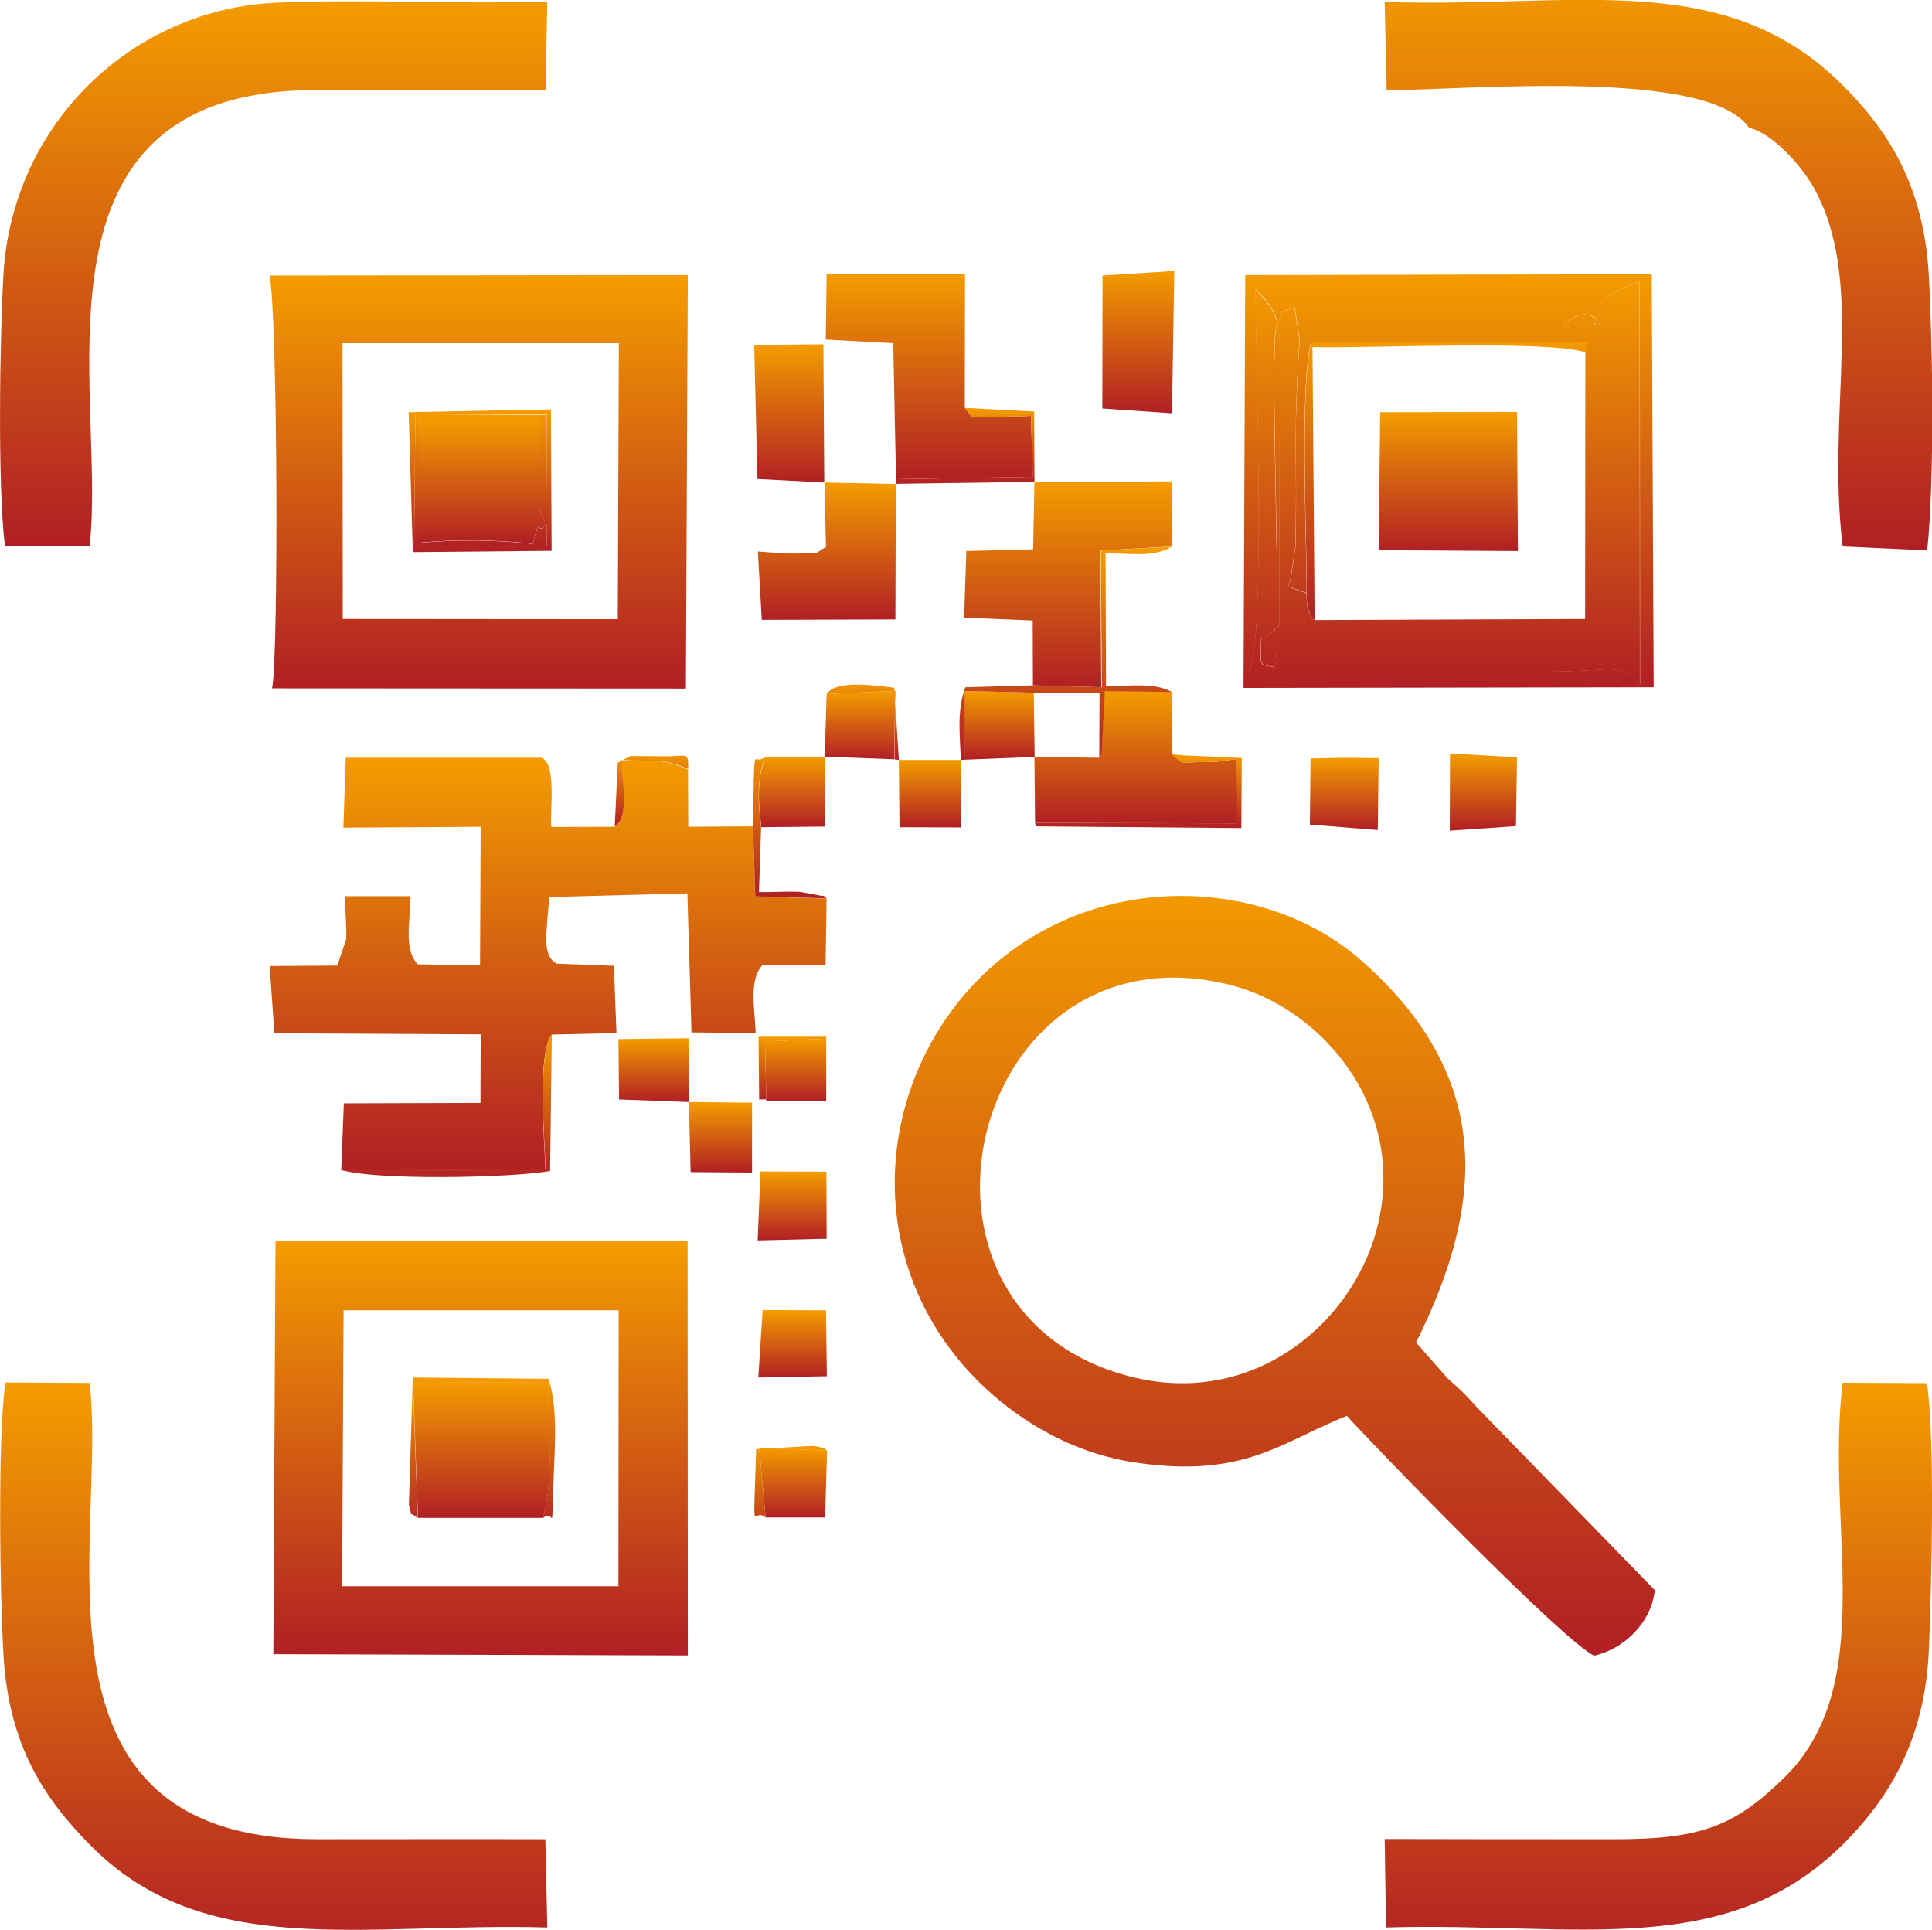 <?xml version="1.0" encoding="UTF-8"?>
<!DOCTYPE svg PUBLIC "-//W3C//DTD SVG 1.1//EN" "http://www.w3.org/Graphics/SVG/1.1/DTD/svg11.dtd">
<!-- Creator: CorelDRAW 2021 (64-Bit) -->
<svg xmlns="http://www.w3.org/2000/svg" xml:space="preserve" width="25.115mm" height="25.083mm" version="1.1" style="shape-rendering:geometricPrecision; text-rendering:geometricPrecision; image-rendering:optimizeQuality; fill-rule:evenodd; clip-rule:evenodd"
viewBox="0 0 89.35 89.24"
 xmlns:xlink="http://www.w3.org/1999/xlink"
 xmlns:xodm="http://www.corel.com/coreldraw/odm/2003">
 <defs>
  <style type="text/css">
   <![CDATA[
    .fil0 {fill:url(#id0)}
    .fil2 {fill:url(#id1)}
    .fil1 {fill:url(#id2)}
   ]]>
  </style>
  <linearGradient id="id0" gradientUnits="objectBoundingBox" x1="50%" y1="100%" x2="50%" y2="0%">
   <stop offset="0" style="stop-opacity:1; stop-color:#B11F24"/>
   <stop offset="1" style="stop-opacity:1; stop-color:#F49C00"/>
  </linearGradient>
  <linearGradient id="id1" gradientUnits="objectBoundingBox" xlink:href="#id0" x1="50%" y1="100%" x2="50%" y2="0%">
  </linearGradient>
  <linearGradient id="id2" gradientUnits="objectBoundingBox" xlink:href="#id0" x1="50%" y1="100%" x2="50%" y2="0%">
  </linearGradient>
 </defs>
 <g id="Capa_x0020_1">
  <g id="_2929398627488">
   <path class="fil0" d="M63.64 56.96c-1.19,4.3 -5.74,8.15 -11.38,6.69 -11.78,-3.04 -7.43,-21.06 4.58,-18.12 4.3,1.05 8.36,5.78 6.8,11.43zm-1.35 8.51c1.41,1.56 10.1,10.51 11.44,11.09 1.36,-0.3 2.65,-1.52 2.8,-3.03l-8.22 -8.45c-0.61,-0.67 -0.65,-0.71 -1.36,-1.34l-1.46 -1.66c3.26,-6.53 3.54,-12.39 -2.63,-17.75 -3.49,-3.02 -9.19,-3.88 -13.94,-1.64 -7.48,3.52 -10.27,13.69 -4.32,20.5 1.56,1.79 4.32,3.91 7.91,4.44 5.04,0.75 6.76,-0.96 9.78,-2.16z"/>
   <path class="fil0" d="M15.88 38.27l6.35 -0.04 -0.03 6.41 -2.88 -0.05c-0.63,-0.65 -0.38,-1.8 -0.33,-3.15l-3.05 -0c0.02,0.52 0.1,1.5 0.07,1.99l-0.41 1.22 -3.13 0.02 0.22 3.11 9.54 0.05 -0.01 3.17 -6.32 0.02 -0.12 3.1 9.44 -0.03c-0.02,-1.23 -0.41,-5.23 0.29,-6.25l3 -0.07 -0.12 -3.11 -2.64 -0.1c-0.72,-0.4 -0.46,-1.4 -0.35,-3.08l6.39 -0.17 0.19 6.43 2.97 0.03c-0.06,-1.26 -0.31,-2.48 0.32,-3.15l2.91 0.01 0.05 -3.08 -3.3 -0.09 -0.11 -3.25 -2.99 0.02 -0.01 -2.64c-1.24,-0.58 -1.7,-0.34 -3.12,-0.43 0.07,0.88 0.41,2.68 -0.27,3.07l-2.93 0.01c-0.08,-0.74 0.26,-2.99 -0.47,-3.2l-9.04 -0 -0.11 3.25z"/>
   <path class="fil0" d="M15.9 60.59l12.71 -0 -0.01 12.76 -12.78 0 0.07 -12.76zm-3.26 15.9l19.17 0.06 -0.01 -19.15 -19.06 -0.03 -0.1 19.11z"/>
   <path class="fil0" d="M15.83 15.87l12.79 0 -0.05 12.76 -12.72 -0.01 -0.01 -12.75zm-3.25 15.96l19.14 0.01 0.09 -19.12 -19.35 0.02c0.38,1.55 0.43,17.72 0.12,19.09z"/>
   <path class="fil0" d="M0.25 63.94c-0.37,2.48 -0.25,9.89 -0.09,12.61 0.25,4.21 1.92,6.65 3.98,8.74 5.31,5.42 12.61,3.6 21.17,3.84l-0.09 -4.08c-3.51,-0.01 -7.02,-0 -10.53,0 -14.06,0.02 -9.7,-14.14 -10.55,-21.1l-3.89 -0.02z"/>
   <path class="fil0" d="M64.1 89.13c8.83,-0.26 15.78,1.6 21.27,-3.98 2.07,-2.11 3.67,-4.79 3.84,-8.91 0.12,-2.94 0.29,-9.6 -0.09,-12.28l-3.9 -0.02c-0.81,6.66 1.73,13.98 -2.75,18.31 -2.23,2.16 -3.76,2.81 -7.83,2.8 -3.5,-0 -7.01,0 -10.6,-0.01l0.06 4.09z"/>
   <path class="fil0" d="M0.23 25.27l3.91 -0.02c0.82,-7.01 -3.46,-21.11 10.55,-21.09 3.51,0 7.03,-0.01 10.54,0.01l0.08 -4.09c-4.17,0.11 -8.36,-0.12 -12.43,0.04 -6.81,0.26 -12.31,5.65 -12.72,12.54 -0.17,2.92 -0.28,9.87 0.07,12.61z"/>
   <path class="fil0" d="M80.88 5.91c1.07,0.22 2.41,1.74 2.96,2.69 2.5,4.38 0.61,10.24 1.38,16.67l3.91 0.18c0.34,-3.17 0.26,-9.52 0.07,-12.79 -0.25,-4.16 -1.93,-6.68 -4,-8.74 -5.47,-5.46 -12.46,-3.53 -21.16,-3.83l0.09 4.08c3.81,-0.01 14.87,-1.04 16.76,1.74z"/>
   <path class="fil0" d="M73.43 15.81l-0.11 0.48 -0.01 12.33 -12.52 0.05c-0.19,-0.27 -0.15,-0.09 -0.33,-0.63 -0.03,-0.08 -0.03,-0.54 -0.04,-0.61l-0.85 -0.3c0.05,-0.09 0.08,-0.21 0.1,-0.29l0.23 -1.5c0.12,-4.05 -0.12,-4.71 0.2,-9.66l-0.24 -1.49c-1.11,0.51 -0.37,-0.15 -0.82,0.88 -0.36,0.83 0.26,14.21 -0.08,15.79 -0.55,-0.13 -0.68,0.03 -0.66,-0.68 0.04,-1.22 -0.02,-0.32 0.46,-0.89 0.04,-0.04 0.16,-0.05 0.19,-0.17 0.03,-0.12 0.14,-0.1 0.21,-0.17l0.02 -12.36c0.01,-1.6 -0.03,-2.12 -1.12,-3.22 -0.01,2.76 0.49,16.33 -0.3,17.69l13.86 0c3.19,-0.01 3.23,-0.45 4.22,0.6l-0.01 -18.67c-2.32,0.99 -1.4,0.73 -2.11,2.01 0.01,-0.02 0.7,-0.01 -0.09,-0.38 -0.65,-0.31 -1.29,0.42 -1.38,0.48 0.68,0 0.79,0.5 0.87,0.39 0.08,-0.11 0.19,0.23 0.3,0.33z"/>
   <path class="fil0" d="M60.43 27.44c-0,-2.42 -0.33,-9.79 0.21,-11.64l12.79 0.01c-0.11,-0.1 -0.22,-0.44 -0.3,-0.33 -0.09,0.11 -0.19,-0.39 -0.87,-0.39 0.09,-0.06 0.73,-0.79 1.38,-0.48 0.79,0.37 0.1,0.37 0.09,0.38 0.71,-1.27 -0.21,-1.01 2.11,-2.01l0.01 18.67c-0.99,-1.05 -1.04,-0.61 -4.22,-0.6l-13.86 0c0.79,-1.36 0.29,-14.92 0.3,-17.69 1.09,1.09 1.13,1.61 1.12,3.22l-0.02 12.36c-0.06,0.06 -0.18,0.05 -0.21,0.17 -0.03,0.11 -0.16,0.13 -0.19,0.17 -0.48,0.57 -0.42,-0.33 -0.46,0.89 -0.02,0.71 0.11,0.56 0.66,0.68 0.34,-1.58 -0.28,-14.95 0.08,-15.79 0.45,-1.03 -0.29,-0.37 0.82,-0.88l0.24 1.49c-0.33,4.96 -0.09,5.62 -0.2,9.66l-0.23 1.5c-0.02,0.09 -0.06,0.2 -0.1,0.29l0.85 0.3zm15.96 -14.76l-18.8 0.04 -0.08 19.09 18.97 -0.03 -0.09 -19.1z"/>
   <polygon class="fil0" points="47.77,31.69 50.93,31.78 50.89,25.46 54.18,25.27 54.2,22.26 47.84,22.29 47.78,25.4 44.69,25.48 44.59,28.56 47.76,28.69 "/>
   <path class="fil0" d="M38.19 15.7l3.12 0.17 0.13 6.29 6.32 -0.11 -0.08 -2.82c-0.47,0.01 -1.15,0.05 -1.7,0.04 -1.28,-0.03 -0.89,0.15 -1.36,-0.41l0.01 -6.2 -6.4 0.01 -0.04 3.03z"/>
   <polygon class="fil0" points="63.76,25.44 70.2,25.48 70.16,19.05 63.83,19.06 "/>
   <path class="fil0" d="M19.32 70.19l5.79 -0c0.55,-1.93 0.21,-4.28 0.25,-6.26l-6.26 -0.03 0.23 6.28z"/>
   <path class="fil0" d="M50.83 35.04l-2.99 -0.04 0.03 3.05 9.36 0.02 -0.02 -2.98c-0.61,0.1 -0.88,0.15 -1.58,0.15 -1.11,0 -0.88,0.15 -1.41,-0.36l-0.03 -2.89 -3.1 -0.04 -0.15 2.88c-0.01,-0.04 -0.07,0.14 -0.11,0.21z"/>
   <path class="fil0" d="M25.27 24.24l-0.01 -0.01c-0.43,-0.78 -0.32,-0.76 -0.33,-2.2 -0.01,-0.89 -0.01,-1.7 0.02,-2.6l-5.55 0.01 0.04 5.65c1.63,-0.16 3.5,-0.14 5.2,0.05 0.41,-1.49 0.13,-0.29 0.63,-0.91z"/>
   <path class="fil0" d="M38.19 25.3c-0.6,0.33 -0.12,0.25 -1.18,0.29 -0.61,0.03 -1.35,-0.05 -1.96,-0.09l0.18 3.16 6.18 -0.02 0.02 -6.26 -3.3 -0.07 0.07 2.99z"/>
   <polygon class="fil0" points="54.31,12.53 50.99,12.74 50.98,18.89 54.2,19.11 "/>
   <polygon class="fil0" points="38.12,22.31 38.08,15.92 34.88,15.95 35.03,22.15 "/>
   <polygon class="fil1" points="67.05,38.41 70.11,38.2 70.16,35.02 67.06,34.84 "/>
   <polygon class="fil0" points="63.72,38.38 63.76,35.06 62.29,35.04 60.61,35.07 60.58,38.13 "/>
   <polygon class="fil0" points="44.61,35.13 47.85,35 47.81,32.03 44.6,31.95 "/>
   <polygon class="fil0" points="38.23,57.28 38.22,54.18 35.17,54.17 35.04,57.36 "/>
   <polygon class="fil0" points="38.14,34.99 41.36,35.11 41.4,31.95 38.23,32.09 "/>
   <path class="fil0" d="M35.21 38.25l2.94 -0.03 0 -2.88 -0.01 -0.35 -2.77 0.03c-0.37,1.16 -0.3,2 -0.16,3.23z"/>
   <polygon class="fil0" points="38.24,63.64 38.2,60.59 35.27,60.58 35.07,63.7 "/>
   <polygon class="fil0" points="31.94,54.2 34.78,54.22 34.78,50.99 31.86,50.96 "/>
   <polygon class="fil2" points="28.63,50.84 31.86,50.96 31.84,48.01 28.6,48.05 "/>
   <polygon class="fil0" points="35.41,70.17 38.16,70.17 38.25,67.08 35.11,66.95 "/>
   <polygon class="fil1" points="12.64,41.17 15.85,41.19 15.88,38.27 12.64,38.37 "/>
   <polygon class="fil0" points="41.6,38.25 44.43,38.26 44.44,35.14 41.57,35.14 "/>
   <polygon class="fil1" points="38.21,50.9 38.21,48.03 35.38,48.16 35.44,50.89 "/>
   <path class="fil0" d="M60.43 27.44c0,0.07 0.01,0.54 0.04,0.61 0.18,0.54 0.14,0.36 0.33,0.63l-0.1 -12.63c2.67,0.07 10.72,-0.34 12.63,0.24l0.11 -0.48 -12.79 -0.01c-0.54,1.85 -0.21,9.22 -0.21,11.64z"/>
   <path class="fil0" d="M25.27 24.24c-0.51,0.62 -0.22,-0.58 -0.63,0.91 -1.69,-0.19 -3.56,-0.21 -5.2,-0.05l-0.04 -5.65 5.55 -0.01c-0.03,0.89 -0.03,1.7 -0.02,2.6 0.01,1.44 -0.1,1.42 0.33,2.2l0.03 -5.05 -6.08 -0.04 -0.06 6.08 6.14 0.06 -0.02 -1.03z"/>
   <path class="fil0" d="M47.77 31.69l-3.13 0.09c-0.39,1.12 -0.25,2.15 -0.2,3.36l0.18 -0.01 -0.01 -3.18 3.21 0.08 3.03 0.02 -0.01 3c0.04,-0.07 0.1,-0.25 0.11,-0.21l0.15 -2.88 3.1 0.04c-0.83,-0.46 -1.84,-0.26 -3.05,-0.29l-0.02 -6.13c1.03,-0.01 2.19,0.22 3.07,-0.3l-3.29 0.18 0.05 6.32 -3.16 -0.09z"/>
   <path class="fil0" d="M25.26 24.23l0.01 0.01 0.02 1.03 -6.14 -0.06 0.06 -6.08 6.08 0.04 -0.03 5.05zm-6.17 1.3l6.42 -0.06 -0.03 -6.54 -6.58 0.13 0.19 6.48z"/>
   <path class="fil0" d="M15.79 54.1c1.51,0.48 7.74,0.38 9.65,0.05l0.08 -6.33c-0.7,1.02 -0.31,5.01 -0.29,6.25l-9.44 0.03z"/>
   <path class="fil0" d="M19.32 70.19l-0.23 -6.28 6.26 0.03c-0.04,1.98 0.3,4.33 -0.25,6.26 0.53,-0.43 0.4,0.71 0.48,-0.88 0,-1.76 0.31,-3.92 -0.21,-5.56l-6.28 -0.06 -0.18 5.9c0.24,0.8 -0.14,0.13 0.41,0.61z"/>
   <path class="fil0" d="M47.87 38.05l0.03 0.16 9.51 0.08 0.02 -3.24 -2.68 -0.12 -0.54 -0.05c0.53,0.51 0.31,0.36 1.41,0.36 0.7,-0 0.97,-0.05 1.58,-0.15l0.02 2.98 -9.36 -0.02z"/>
   <path class="fil0" d="M41.44 22.16l-0.01 0.21 6.41 -0.09 -0.01 -3.25 -3.21 -0.17c0.48,0.56 0.08,0.38 1.36,0.41 0.55,0.01 1.23,-0.03 1.7,-0.04l0.08 2.82 -6.32 0.11z"/>
   <path class="fil0" d="M34.86 36.18l-0.04 2.02 0.11 3.25 3.3 0.09c-0.07,-0.04 -0.16,-0.17 -0.2,-0.11l-1.03 -0.19c-0.55,-0.03 -1.31,0.02 -1.9,0.01l0.1 -3c-0.14,-1.23 -0.21,-2.07 0.16,-3.23 -0.49,0.37 -0.44,-0.51 -0.51,1.16z"/>
   <path class="fil0" d="M28.44 38.21c0.68,-0.39 0.34,-2.2 0.27,-3.07 1.41,0.1 1.88,-0.14 3.12,0.43 -0.01,-0.84 -0.01,-0.59 -1.02,-0.6l-1.66 -0.01 -0.58 0.31 -0.14 2.94z"/>
   <path class="fil2" d="M35.23 28.65l-0.18 -3.16c0.61,0.04 1.36,0.12 1.96,0.09 1.06,-0.05 0.58,0.03 1.18,-0.29l-3.19 0.08c-0.16,0.99 -0.41,2.52 0.23,3.28z"/>
   <path class="fil0" d="M35.41 70.17l-0.3 -3.21 3.15 0.12c-0.12,-0.05 0.05,-0.12 -0.68,-0.22l-2.61 0.15c-0.13,4.49 -0.19,2.62 0.44,3.16z"/>
   <polygon class="fil0" points="38.14,50.82 38.21,50.9 35.44,50.89 35.38,48.16 38.21,48.03 38.21,47.94 35.08,47.94 35.11,50.84 "/>
   <path class="fil0" d="M41.36 35.11l0.21 0.03 -0.21 -3.34c-0.89,-0.1 -2.71,-0.38 -3.12,0.29l3.17 -0.14 -0.04 3.16z"/>
  </g>
 </g>
</svg>
